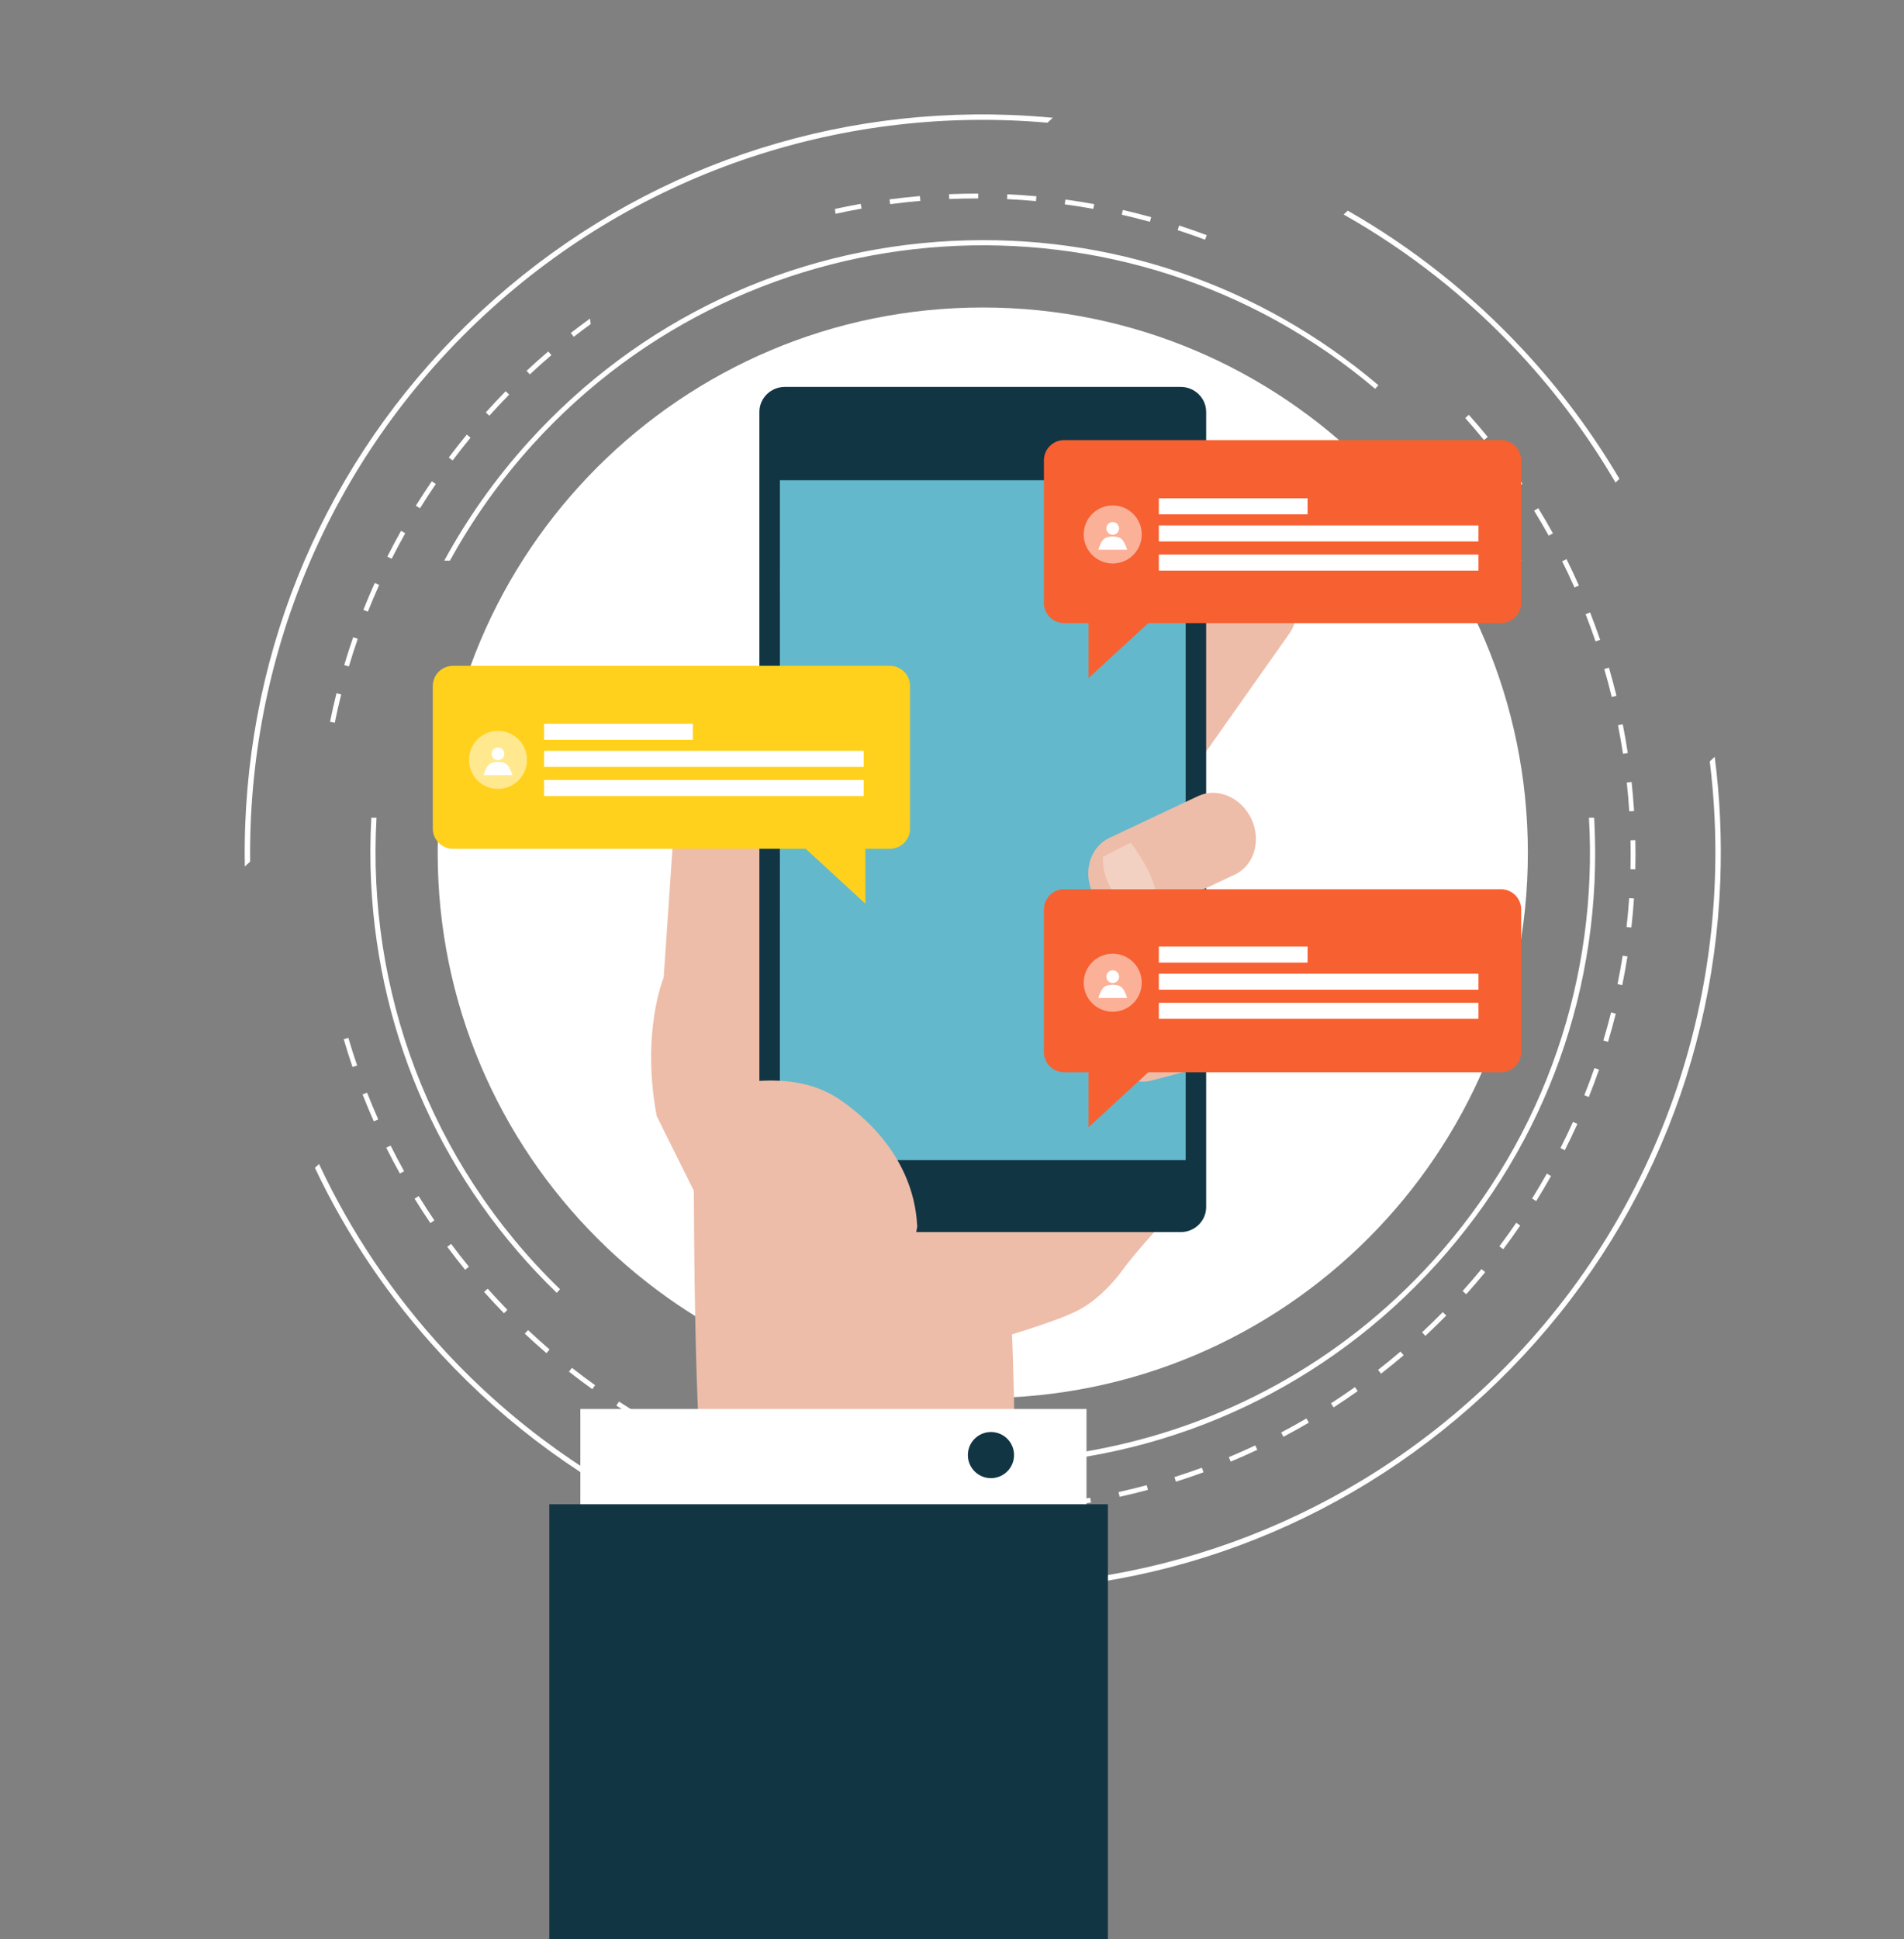 <?xml version="1.0" encoding="utf-8"?>
<!-- Generator: Adobe Illustrator 16.0.0, SVG Export Plug-In . SVG Version: 6.00 Build 0)  -->
<!DOCTYPE svg PUBLIC "-//W3C//DTD SVG 1.1 Basic//EN" "http://www.w3.org/Graphics/SVG/1.1/DTD/svg11-basic.dtd">
<svg version="1.1" baseProfile="basic" id="Layer_1"
	 xmlns="http://www.w3.org/2000/svg" xmlns:xlink="http://www.w3.org/1999/xlink" x="0px" y="0px" width="1052px" height="1071px"
	 viewBox="0 0 1052 1071" xml:space="preserve">
<rect x="0" y="0" width="1052" height="1071" fill="#808080" stroke="none"/>
<path fill="#FFFFFF" d="M844.172,471c0,166.334-134.843,301.171-301.172,301.171c-166.333,0-301.172-134.837-301.172-301.171
	c0-166.331,134.839-301.169,301.172-301.169C709.329,169.831,844.172,304.668,844.172,471z"/>
<g>
	<g>
		<path fill="#FFFFFF" d="M138.216,475.865c-1.275-110.507,42.281-221.137,129.55-301.975
			C355.035,93.051,468.668,58.067,578.753,67.779l2.944-2.726c-7.665-0.723-15.372-1.257-23.126-1.553
			c-108.844-4.162-212.799,34.313-292.708,108.335c-79.911,74.023-126.212,174.736-130.375,283.583
			c-0.296,7.751-0.351,15.476-0.218,23.175L138.216,475.865z"/>
		<path fill="#FFFFFF" d="M892.594,266.51l2.178-2.021c-14.782-25.075-32.354-48.75-52.613-70.617
			c-28.811-31.104-61.685-57.089-97.486-77.507l-2.279,2.11c35.507,20.054,68.553,45.824,97.712,77.3
			C860.532,217.825,878.003,241.573,892.594,266.51z"/>
		<path fill="#FFFFFF" d="M944.672,420.545c15.539,125.045-27.164,255.587-126.455,347.568
			C654.391,919.87,397.641,910.056,245.88,746.224c-29.16-31.475-52.329-66.396-69.613-103.327l-2.278,2.111
			c17.625,37.257,41.022,72.017,69.837,103.117c74.024,79.918,174.734,126.217,283.582,130.374
			c108.848,4.164,212.801-34.306,292.712-108.335c79.909-74.021,126.209-174.733,130.374-283.581
			c0.886-23.142-0.175-46.06-3.079-68.579L944.672,420.545z"/>
	</g>
	<g>
		<path fill="#FFFFFF" d="M248.624,309.642c12.376-22.575,27.539-44.072,45.561-63.973
			C415.89,111.282,622.452,98.446,759.799,214.751l1.802-1.99c-65.734-55.734-148.847-83.989-235.34-79.706
			c-90.268,4.47-173.394,43.824-234.062,110.816c-18.36,20.271-33.977,42.348-46.737,65.77H248.624z"/>
		<path fill="#FFFFFF" d="M208.029,451.65h-2.861c-0.662,11.938-0.719,23.976-0.12,36.083
			c4.283,86.49,40.607,166.409,102.565,226.315l1.801-1.991C236.914,641.868,202.675,546.016,208.029,451.65z"/>
		<path fill="#FFFFFF" d="M840.579,309.642c-3.403-6.265-7.012-12.426-10.816-18.474l-1.97,2.172
			c3.343,5.357,6.503,10.798,9.517,16.301H840.579z"/>
		<path fill="#FFFFFF" d="M880.793,451.65h-2.862c5.019,86.736-23.331,175.349-86.124,244.686
			C688.928,809.937,525.421,836.65,394.339,771.955l-1.969,2.174c51.288,25.589,108.54,37.73,167.36,34.816
			c90.268-4.467,173.393-43.824,234.064-110.808c60.667-66.989,91.618-153.6,87.15-243.868
			C880.902,453.396,880.843,452.523,880.793,451.65z"/>
	</g>
	<g>
		<path fill="#FFFFFF" d="M679.976,807.28c4.936-2.063,9.888-4.259,14.724-6.538l-1.145-2.425c-4.796,2.261-9.715,4.446-14.612,6.49
			L679.976,807.28z"/>
		<path fill="#FFFFFF" d="M249.256,687.032l-2.147,1.598c3.193,4.288,6.525,8.561,9.896,12.685l2.076-1.694
			C255.734,695.521,252.43,691.285,249.256,687.032z"/>
		<path fill="#FFFFFF" d="M231.334,660.624l-2.284,1.406c2.796,4.536,5.734,9.083,8.733,13.495l2.216-1.504
			C237.025,669.636,234.108,665.131,231.334,660.624z"/>
		<path fill="#FFFFFF" d="M192.48,573.233l-2.57,0.753c1.505,5.142,3.145,10.308,4.87,15.358l2.533-0.864
			C195.601,583.465,193.974,578.333,192.48,573.233z"/>
		<path fill="#FFFFFF" d="M291.769,734.646l-1.836,1.952c3.893,3.652,7.925,7.271,11.982,10.759l1.747-2.024
			C299.631,741.865,295.63,738.271,291.769,734.646z"/>
		<path fill="#FFFFFF" d="M215.814,632.711l-2.401,1.197c2.39,4.779,4.919,9.577,7.519,14.251l2.339-1.303
			C220.691,642.218,218.184,637.457,215.814,632.711z"/>
		<path fill="#FFFFFF" d="M202.822,603.494l-2.493,0.981c1.955,4.98,4.044,9.979,6.215,14.857l2.445-1.084
			C206.839,613.401,204.762,608.438,202.822,603.494z"/>
		<path fill="#FFFFFF" d="M649.724,818.356c5.1-1.614,10.228-3.361,15.246-5.2l-0.921-2.514c-4.98,1.823-10.073,3.562-15.135,5.16
			L649.724,818.356z"/>
		<path fill="#FFFFFF" d="M586.539,829.64l0.348,2.66c5.304-0.698,10.662-1.522,15.924-2.449l-0.461-2.639
			C597.121,828.133,591.802,828.953,586.539,829.64z"/>
		<path fill="#FFFFFF" d="M618.036,824.094l0.576,2.615c5.222-1.158,10.488-2.445,15.646-3.832l-0.69-2.584
			C628.445,821.662,623.221,822.947,618.036,824.094z"/>
		<path fill="#FFFFFF" d="M316.018,755.479l-1.655,2.111c4.207,3.302,8.543,6.557,12.885,9.669l1.561-2.179
			C324.496,761.991,320.195,758.759,316.018,755.479z"/>
		<path fill="#FFFFFF" d="M342.013,774.113l-1.464,2.244c4.479,2.922,9.088,5.782,13.693,8.505l1.361-2.307
			C351.034,779.853,346.462,777.017,342.013,774.113z"/>
		<path fill="#FFFFFF" d="M408.463,808.244c-3.362-1.311-6.719-2.654-10.021-4.053l-1.046,2.465
			c3.774,1.604,7.619,3.132,11.461,4.612L408.463,808.244z"/>
		<path fill="#FFFFFF" d="M369.555,790.396l-1.261,2.363c4.725,2.518,9.568,4.965,14.397,7.267l1.152-2.416
			C379.053,795.322,374.244,792.893,369.555,790.396z"/>
		<path fill="#FFFFFF" d="M269.456,711.768l-1.999,1.788c3.558,3.979,7.255,7.942,10.986,11.765l1.917-1.87
			C276.656,719.655,272.988,715.724,269.456,711.768z"/>
		<path fill="#FFFFFF" d="M259.97,241.736l-2.068-1.702c-3.4,4.141-6.747,8.405-9.947,12.674l2.147,1.607
			C253.275,250.079,256.599,245.847,259.97,241.736z"/>
		<path fill="#FFFFFF" d="M302.926,194.092c-4.054,3.466-8.092,7.074-12,10.728l1.829,1.958c3.883-3.626,7.886-7.208,11.911-10.648
			L302.926,194.092z"/>
		<path fill="#FFFFFF" d="M279.406,216.067c-3.733,3.812-7.44,7.762-11.015,11.746l1.993,1.791
			c3.55-3.956,7.227-7.879,10.935-11.661L279.406,216.067z"/>
		<path fill="#FFFFFF" d="M325.986,175.958c-3.576,2.588-7.135,5.242-10.604,7.95l1.65,2.111c3.062-2.39,6.197-4.734,9.348-7.034
			L325.986,175.958z"/>
		<path fill="#FFFFFF" d="M476.03,115.222l-0.467-2.638c-4.748,0.841-9.532,1.801-14.263,2.834l0.348,2.665
			C466.416,117.037,471.242,116.07,476.03,115.222z"/>
		<path fill="#FFFFFF" d="M554.828,832.419l0.346,2.666c5.22-0.234,10.5-0.579,15.702-1.03l-0.233-2.673
			C565.405,831.842,560.08,832.19,554.828,832.419z"/>
		<path fill="#FFFFFF" d="M238.575,265.812c-3.016,4.415-5.977,8.957-8.799,13.503l2.278,1.414
			c2.799-4.512,5.736-9.023,8.733-13.407L238.575,265.812z"/>
		<path fill="#FFFFFF" d="M221.58,293.197c-2.614,4.661-5.163,9.447-7.576,14.233l2.391,1.207c2.396-4.75,4.927-9.501,7.522-14.128
			L221.58,293.197z"/>
		<path fill="#FFFFFF" d="M185.918,382.896c-1.3,5.196-2.5,10.497-3.567,15.752l2.627,0.532c1.059-5.217,2.25-10.476,3.54-15.634
			L185.918,382.896z"/>
		<path fill="#FFFFFF" d="M207.058,321.986c-2.195,4.883-4.313,9.88-6.291,14.855l2.487,0.989c1.967-4.937,4.067-9.898,6.249-14.744
			L207.058,321.986z"/>
		<path fill="#FFFFFF" d="M195.135,351.963c-1.754,5.058-3.423,10.228-4.953,15.361l2.568,0.766
			c1.518-5.097,3.173-10.228,4.919-15.25L195.135,351.963z"/>
		<path fill="#FFFFFF" d="M888.469,575.423c1.538-5.144,2.979-10.378,4.283-15.567l-2.6-0.653c-1.293,5.15-2.728,10.35-4.251,15.456
			L888.469,575.423z"/>
		<path fill="#FFFFFF" d="M869.929,324.48l2.451-1.083c-2.163-4.885-4.471-9.789-6.856-14.583l-2.399,1.194
			C865.491,314.767,867.781,319.637,869.929,324.48z"/>
		<path fill="#FFFFFF" d="M819.931,243.052l2.078-1.693c-3.377-4.144-6.89-8.265-10.438-12.25l-1.999,1.783
			C813.094,234.847,816.579,238.938,819.931,243.052z"/>
		<path fill="#FFFFFF" d="M709.118,793.554c4.712-2.48,9.44-5.113,14.042-7.802l-1.35-2.315c-4.57,2.678-9.261,5.283-13.941,7.746
			L709.118,793.554z"/>
		<path fill="#FFFFFF" d="M838.985,268.668l2.217-1.501c-2.992-4.42-6.124-8.831-9.306-13.115l-2.153,1.6
			C832.903,259.904,836.013,264.282,838.985,268.668z"/>
		<path fill="#FFFFFF" d="M540.461,109.598l0.006-2.68c-5.341-0.011-10.758,0.102-16.111,0.328l0.118,2.676
			C529.781,109.697,535.161,109.587,540.461,109.598z"/>
		<path fill="#FFFFFF" d="M491.836,112.778l0.779-0.104c5.278-0.688,10.629-1.267,15.903-1.723l-0.233-2.67
			c-5.31,0.459-10.695,1.044-16.021,1.737l-0.774,0.102L491.836,112.778z"/>
		<path fill="#FFFFFF" d="M572.4,111.069l0.244-2.668c-5.324-0.482-10.734-0.851-16.072-1.096l-0.123,2.674
			C561.753,110.224,567.119,110.59,572.4,111.069z"/>
		<path fill="#FFFFFF" d="M665.814,132.388l0.942-2.509c-5.033-1.881-10.159-3.671-15.24-5.318l-0.829,2.548
			C655.73,128.742,660.819,130.52,665.814,132.388z"/>
		<path fill="#FFFFFF" d="M635.339,122.508l0.712-2.584c-5.151-1.422-10.422-2.748-15.661-3.944l-0.592,2.614
			C624.992,119.777,630.225,121.097,635.339,122.508z"/>
		<path fill="#FFFFFF" d="M604.086,115.375l0.482-2.634c-5.271-0.958-10.624-1.809-15.916-2.526l-0.359,2.654
			C593.545,113.583,598.857,114.426,604.086,115.375z"/>
		<path fill="#FFFFFF" d="M855.686,295.855l2.339-1.301c-2.592-4.671-5.317-9.341-8.104-13.878l-2.286,1.403
			C850.401,286.583,853.108,291.219,855.686,295.855z"/>
		<path fill="#FFFFFF" d="M810.112,714.849c3.573-3.979,7.106-8.085,10.502-12.212l-2.07-1.704
			c-3.368,4.097-6.875,8.177-10.429,12.124L810.112,714.849z"/>
		<path fill="#FFFFFF" d="M830.573,689.973c3.205-4.269,6.37-8.672,9.391-13.089l-2.205-1.517
			c-3.007,4.384-6.144,8.758-9.327,12.995L830.573,689.973z"/>
		<path fill="#FFFFFF" d="M848.776,663.388c2.83-4.542,5.589-9.212,8.215-13.871l-2.337-1.314
			c-2.604,4.626-5.345,9.261-8.147,13.768L848.776,663.388z"/>
		<path fill="#FFFFFF" d="M736.857,777.333c4.474-2.897,8.955-5.929,13.309-9.023l-1.547-2.188
			c-4.329,3.075-8.773,6.09-13.218,8.956L736.857,777.333z"/>
		<path fill="#FFFFFF" d="M864.582,635.291c2.418-4.778,4.757-9.671,6.964-14.546l-2.446-1.105
			c-2.184,4.842-4.507,9.701-6.907,14.444L864.582,635.291z"/>
		<path fill="#FFFFFF" d="M763.068,758.702c4.205-3.276,8.4-6.697,12.474-10.174l-1.74-2.04c-4.041,3.452-8.207,6.847-12.38,10.102
			L763.068,758.702z"/>
		<path fill="#FFFFFF" d="M787.553,737.82c3.91-3.652,7.789-7.432,11.53-11.238l-1.916-1.878c-3.71,3.779-7.561,7.535-11.444,11.15
			L787.553,737.82z"/>
		<path fill="#FFFFFF" d="M896.743,416.324l2.649-0.406c-0.813-5.31-1.751-10.648-2.781-15.868l-2.631,0.521
			C895.006,405.752,895.937,411.051,896.743,416.324z"/>
		<path fill="#FFFFFF" d="M877.849,605.897c1.985-4.971,3.886-10.059,5.648-15.121l-2.532-0.878
			c-1.748,5.023-3.635,10.07-5.605,15.004L877.849,605.897z"/>
		<path fill="#FFFFFF" d="M881.573,354.259l2.54-0.864c-1.728-5.061-3.59-10.154-5.534-15.129l-2.494,0.974
			C878.018,344.182,879.863,349.233,881.573,354.259z"/>
		<path fill="#FFFFFF" d="M890.529,384.956l2.602-0.635c-1.265-5.186-2.667-10.422-4.163-15.56l-2.577,0.75
			C887.88,374.612,889.271,379.808,890.529,384.956z"/>
		<path fill="#FFFFFF" d="M902.878,447.945c-0.339-5.31-0.811-10.709-1.395-16.05l-2.662,0.292
			c0.577,5.299,1.041,10.66,1.385,15.931L902.878,447.945z"/>
		<path fill="#FFFFFF" d="M896.333,544.108c1.069-5.237,2.039-10.573,2.871-15.855l-2.646-0.418
			c-0.827,5.24-1.787,10.538-2.849,15.737L896.333,544.108z"/>
		<path fill="#FFFFFF" d="M901.365,512.289c0.6-5.312,1.088-10.71,1.45-16.047l-2.676-0.18c-0.358,5.295-0.838,10.649-1.436,15.925
			L901.365,512.289z"/>
		<path fill="#FFFFFF" d="M903.55,480.146c0.126-5.347,0.132-10.77,0.021-16.108l-2.68,0.056c0.109,5.3,0.102,10.68-0.021,15.992
			L903.55,480.146z"/>
	</g>
</g>
<path fill="#EDBDA9" d="M645.145,664.178c-13.197-22.531-50.181-27.409-30.651-41.682c-0.552,0.398,7.47-6.638,9.421-8.844
	c0.826-0.93,1.418-1.565,1.906-2.07c0.28-0.535,0.621-1.163,1.114-2.03c0.823-1.438,3.947-9.433,2.983-6.094
	c0.825-2.602,1.605-5.221,2.129-7.908c0.241-1.357,0.417-2.32,0.544-2.94c0.142-1.553,0.309-3.101,0.405-4.655
	c0.227-4.196,0.428-8.387,0.475-12.59c0.106-9.228,0.029-18.457,0.013-27.687c-0.022-12.194,4.004-21.768,10.316-28.777
	c-11.408-7.356-23.78-8.333-28.242-2.011l-1.585,2.252l-6.96,9.869l-0.408,0.577l-5.207-3.672l6.897-9.773l7.004-9.934l5.644-7.997
	c4.681-6.637-1.118-18.779-12.914-27.103c-11.811-8.331-25.186-9.71-29.866-3.076l-5.646,8.002l-7.006,9.93l-6.893,9.775
	l-5.204-3.674l31.483-44.633l-0.044-0.032c0.251-0.354,0.528-0.656,0.781-1.016l41.4-58.689c7.575-10.74,4.12-26.197-7.676-34.517
	c-11.817-8.335-27.526-6.39-35.101,4.345l-41.396,58.688c-0.254,0.36-0.456,0.718-0.676,1.094l-0.066-0.045l-91.146,129.213
	l-24.059,47.15l-6.752-130.46c3.651-15.373,5.923-30.281-6.789-39.247c-12.688-8.951-30.266-5.925-39.229,6.785l-7.451,109.26
	c0,0-12.598,29.836-3.843,76.484l20.508,41.262c0.892,237.83,14.658,156.346,0.892,175.477l173.929,19.693
	c4.925-19.693,1.001-115.884,1.001-115.884c7.028-2.24,26.821-8.214,36.798-13.467c4.758-2.502,12.6-7.518,22.099-19.229
	C635.301,680.729,649.471,671.562,645.145,664.178z"/>
<path fill="#EDBDA9" d="M704.687,315.44c-11.817-8.334-27.527-6.39-35.101,4.346l-41.398,58.688
	c-0.252,0.361-0.453,0.718-0.675,1.094l-0.066-0.046L536.301,508.74l-0.392-0.275c0.083,0.515,0.161,1.03,0.243,1.547
	c3.079,19.075,4.462,41.266,11.168,59.732c0.021,0.021,0.047,0.049,0.065,0.066c0.086,0.039,0.166,0.082,0.257,0.127
	c0.117-0.806,1.199,0.166,1.798,0.952c0.122,0.067,0.251,0.136,0.357,0.198c0.348,0.102,0.651,0.189,1.079,0.32
	c2.52,0.82,5.062,1.562,7.625,2.227c0.184,0.047,0.37,0.082,0.555,0.127c0.014-0.016,0.037-0.047,0.047-0.062
	c2.807-3.834,5.596-7.678,8.327-11.566c16.962-24.159,32.639-49.153,47.517-74.641c7.364-12.619,18.574-19.26,30.389-21.021
	c-0.393-3.405-0.419-6.884-0.071-10.345l-1.319,1.875l-5.207-3.673l12.914-18.303c1.328-2.304,2.833-4.448,4.507-6.394
	l14.065-19.936l-0.045-0.032c0.252-0.354,0.527-0.656,0.781-1.017l41.4-58.688C719.937,339.218,716.481,323.762,704.687,315.44z"/>
<path fill-rule="evenodd" clip-rule="evenodd" fill="#123544" d="M666.428,666.705c0,7.591-6.321,13.797-14.06,13.797H433.631
	c-7.729,0-14.058-6.206-14.058-13.797v-439.21c0-7.592,6.329-13.802,14.058-13.802h218.737c7.738,0,14.06,6.21,14.06,13.802V666.705
	z"/>
<polygon fill-rule="evenodd" clip-rule="evenodd" fill="#64B8CB" points="643.926,265.236 638.017,265.236 626.716,265.236 
	613.861,265.236 603.133,265.236 602.398,265.236 588.025,265.236 551.868,265.236 539.331,265.236 526.473,265.236 
	514.438,265.236 496.401,265.236 485.203,265.236 449.863,265.236 448.58,265.236 437.362,265.236 430.916,265.236 430.912,315.021 
	430.894,315.006 430.894,328.417 430.912,328.431 430.909,365.427 430.909,365.427 430.906,410.227 430.894,410.227 430.894,421.3 
	430.906,421.3 430.9,532.463 430.894,532.463 430.894,542.527 430.9,542.527 430.897,593.908 430.894,593.906 430.894,607.318 
	430.897,607.32 430.894,640.776 431.693,640.776 443.268,640.776 468.95,640.776 483.57,640.776 483.572,640.776 485.203,640.776 
	494.668,640.776 496.401,640.776 507.501,640.776 509.137,640.776 518.898,640.776 553.1,640.776 553.656,640.776 565.865,640.776 
	596.181,640.776 608.637,640.776 611.383,640.776 626.277,640.776 655.105,640.776 655.105,610.098 655.105,589.577 
	655.105,584.699 655.105,578.498 655.105,566.434 655.105,561.176 655.105,547.518 655.105,421.298 655.105,410.226 
	655.105,380.974 655.105,365.427 655.105,299.161 655.105,286.824 655.105,265.236 "/>
<g>
	<rect x="320.65" y="778.199" fill="#FFFFFF" width="279.669" height="292.801"/>
	<path fill="#123544" d="M546.798,816.392c7.026,0.388,13.073-4.972,13.461-12.009c0.397-7.042-4.985-13.05-12.008-13.438
		c-7.012-0.407-13.077,4.967-13.463,11.997C534.389,809.97,539.768,815.989,546.798,816.392z"/>
	<rect x="303.503" y="830.814" fill="#123544" width="308.634" height="240.186"/>
</g>
<path fill="#EDBDA9" d="M504.61,687.836c0.86-3.499,1.618-6.999,2.217-10.478c-0.629-1.88,1.295-39.143-42.183-69.603
	c-20.127-14.094-43.849-10.944-54.72-9.951v90.031H504.61z"/>
<path fill="#EDBDA9" d="M696.481,560.362c2.803,10.563-3.194,21.318-13.386,24.02l-46.843,12.416
	c-10.19,2.697-20.724-3.674-23.523-14.235l0,0c-2.797-10.563,3.193-21.318,13.383-24.02l46.843-12.414
	C683.146,543.432,693.684,549.803,696.481,560.362L696.481,560.362z"/>
<path fill="#EDBDA9" d="M695.462,514.046c2.712,10.983-3.394,21.937-13.631,24.464l-47.044,11.607
	c-10.24,2.527-20.738-4.327-23.444-15.314l0,0c-2.709-10.984,3.392-21.937,13.624-24.464l47.047-11.612
	C682.255,496.201,692.756,503.06,695.462,514.046L695.462,514.046z"/>
<path fill="#EDBDA9" d="M691.399,452.276c5.636,11.953,1.563,25.721-9.091,30.745l-48.978,23.087
	c-10.659,5.021-23.866-0.599-29.5-12.555l0,0c-5.634-11.954-1.566-25.719,9.089-30.743l48.977-23.087
	C672.555,434.701,685.766,440.319,691.399,452.276L691.399,452.276z"/>
<path opacity="0.3" fill="#FFFFFF" d="M624.755,465.397c0,0,5.493,7.282,9.251,14.652c3.209,6.293,4.767,12.837,4.767,12.837
	l-15.242,7.77c0,0-6.516-2.93-10.921-12.224c-4.212-8.922-3.095-15.263-3.095-15.263L624.755,465.397z"/>
<path opacity="0.3" fill="#FFFFFF" d="M389.307,437.501c0,0-5.151-5.767-15.013-6.196c-0.084-0.004-0.165,0.003-0.25,0
	c-0.341,5.885-1.792,27.132-2.236,34.09c0.1,0.001,0.198,0.005,0.298,0.005c8.273-0.015,17.251-2.396,17.251-2.396L389.307,437.501z
	"/>
<path opacity="0.3" fill="#FFFFFF" d="M637.444,513.33c0,0,3.947,7.697,6.121,15.205c1.857,6.408,1.989,12.801,1.989,12.801
	l-17.119,4.957c0,0-5.938-3.76-8.344-13.179c-2.29-9.037,0.234-14.825,0.234-14.825L637.444,513.33z"/>
<path opacity="0.3" fill="#FFFFFF" d="M635.231,562.063c0,0,3.619,7.242,5.659,14.286c1.741,6.016,1.952,11.983,1.952,11.983
	l-15.148,4.388c0,0-5.333-3.595-7.604-12.43c-2.169-8.47-0.004-13.842-0.004-13.842L635.231,562.063z"/>
<path fill="#F76031" d="M829.322,243.074H587.948c-6.166,0-11.164,4.998-11.164,11.163v32.692v1.046v45.009
	c0,6.166,4.998,11.163,11.164,11.163h13.514v30.332l32.978-30.332h194.883c6.166,0,11.165-4.998,11.165-11.163v-45.009v-1.046
	v-32.692C840.487,248.071,835.488,243.074,829.322,243.074z"/>
<path fill="#F76031" d="M829.322,491.152H587.948c-6.166,0-11.164,4.998-11.164,11.164v32.689v1.047v45.008
	c0,6.168,4.998,11.164,11.164,11.164h13.514v30.33l32.978-30.33h194.883c6.166,0,11.165-4.996,11.165-11.164v-45.008v-1.047v-32.689
	C840.487,496.15,835.488,491.152,829.322,491.152z"/>
<path fill="#FFD11D" d="M250.296,367.736h241.375c6.166,0,11.164,4.998,11.164,11.162v32.692v1.046v45.009
	c0,6.166-4.998,11.165-11.164,11.165h-13.514v30.331l-32.978-30.331H250.296c-6.165,0-11.164-4.999-11.164-11.165v-45.009v-1.046
	v-32.692C239.132,372.733,244.131,367.736,250.296,367.736z"/>
<g>
	<polygon fill="#FFFFFF" points="772.035,315.145 734.689,315.145 722.471,315.145 689.848,315.145 640.285,315.145 
		640.285,306.289 689.848,306.289 722.471,306.289 734.689,306.289 772.035,306.289 816.877,306.289 816.877,315.145 	"/>
	<rect x="640.285" y="275.229" fill="#FFFFFF" width="82.186" height="8.856"/>
	<polygon fill="#FFFFFF" points="734.689,299.052 722.471,299.052 689.848,299.052 640.285,299.052 640.285,290.2 689.848,290.2 
		722.471,290.2 734.689,290.2 772.035,290.2 816.877,290.2 816.877,299.052 772.035,299.052 	"/>
</g>
<g>
	<circle opacity="0.5" fill="#FFFFFF" cx="614.805" cy="295.188" r="16.037"/>
	<g>
		<circle fill="#FFFFFF" cx="614.805" cy="291.853" r="3.521"/>
		<path fill="#FFFFFF" d="M622.787,303.627c-1.875-5.719-3.439-7.294-7.982-7.294c-4.542,0-6.106,1.575-7.981,7.294H622.787z"/>
	</g>
</g>
<g>
	<polygon fill="#FFFFFF" points="432.37,439.646 395.025,439.646 382.805,439.646 350.181,439.646 300.62,439.646 300.62,430.79 
		350.181,430.79 382.805,430.79 395.025,430.79 432.37,430.79 477.211,430.79 477.211,439.646 	"/>
	<rect x="300.62" y="399.73" fill="#FFFFFF" width="82.185" height="8.857"/>
	<polygon fill="#FFFFFF" points="395.025,423.553 382.805,423.553 350.181,423.553 300.62,423.553 300.62,414.701 350.181,414.701 
		382.805,414.701 395.025,414.701 432.37,414.701 477.211,414.701 477.211,423.553 432.37,423.553 	"/>
</g>
<g>
	<circle opacity="0.5" fill="#FFFFFF" cx="275.139" cy="419.688" r="16.037"/>
	<g>
		<circle fill="#FFFFFF" cx="275.141" cy="416.354" r="3.52"/>
		<path fill="#FFFFFF" d="M283.121,428.127c-1.875-5.719-3.438-7.293-7.979-7.293c-4.545,0-6.109,1.574-7.983,7.293H283.121z"/>
	</g>
</g>
<g>
	<polygon fill="#FFFFFF" points="772.035,562.723 734.689,562.723 722.471,562.723 689.848,562.723 640.285,562.723 
		640.285,553.865 689.848,553.865 722.471,553.865 734.689,553.865 772.035,553.865 816.877,553.865 816.877,562.723 	"/>
	<rect x="640.285" y="522.81" fill="#FFFFFF" width="82.186" height="8.854"/>
	<polygon fill="#FFFFFF" points="734.689,546.63 722.471,546.63 689.848,546.63 640.285,546.63 640.285,537.778 689.848,537.778 
		722.471,537.778 734.689,537.778 772.035,537.778 816.877,537.778 816.877,546.63 772.035,546.63 	"/>
</g>
<g>
	<circle opacity="0.5" fill="#FFFFFF" cx="614.805" cy="542.767" r="16.037"/>
	<g>
		<circle fill="#FFFFFF" cx="614.805" cy="539.431" r="3.521"/>
		<path fill="#FFFFFF" d="M622.787,551.203c-1.875-5.718-3.439-7.293-7.982-7.293c-4.542,0-6.106,1.575-7.981,7.293H622.787z"/>
	</g>
</g>
</svg>
